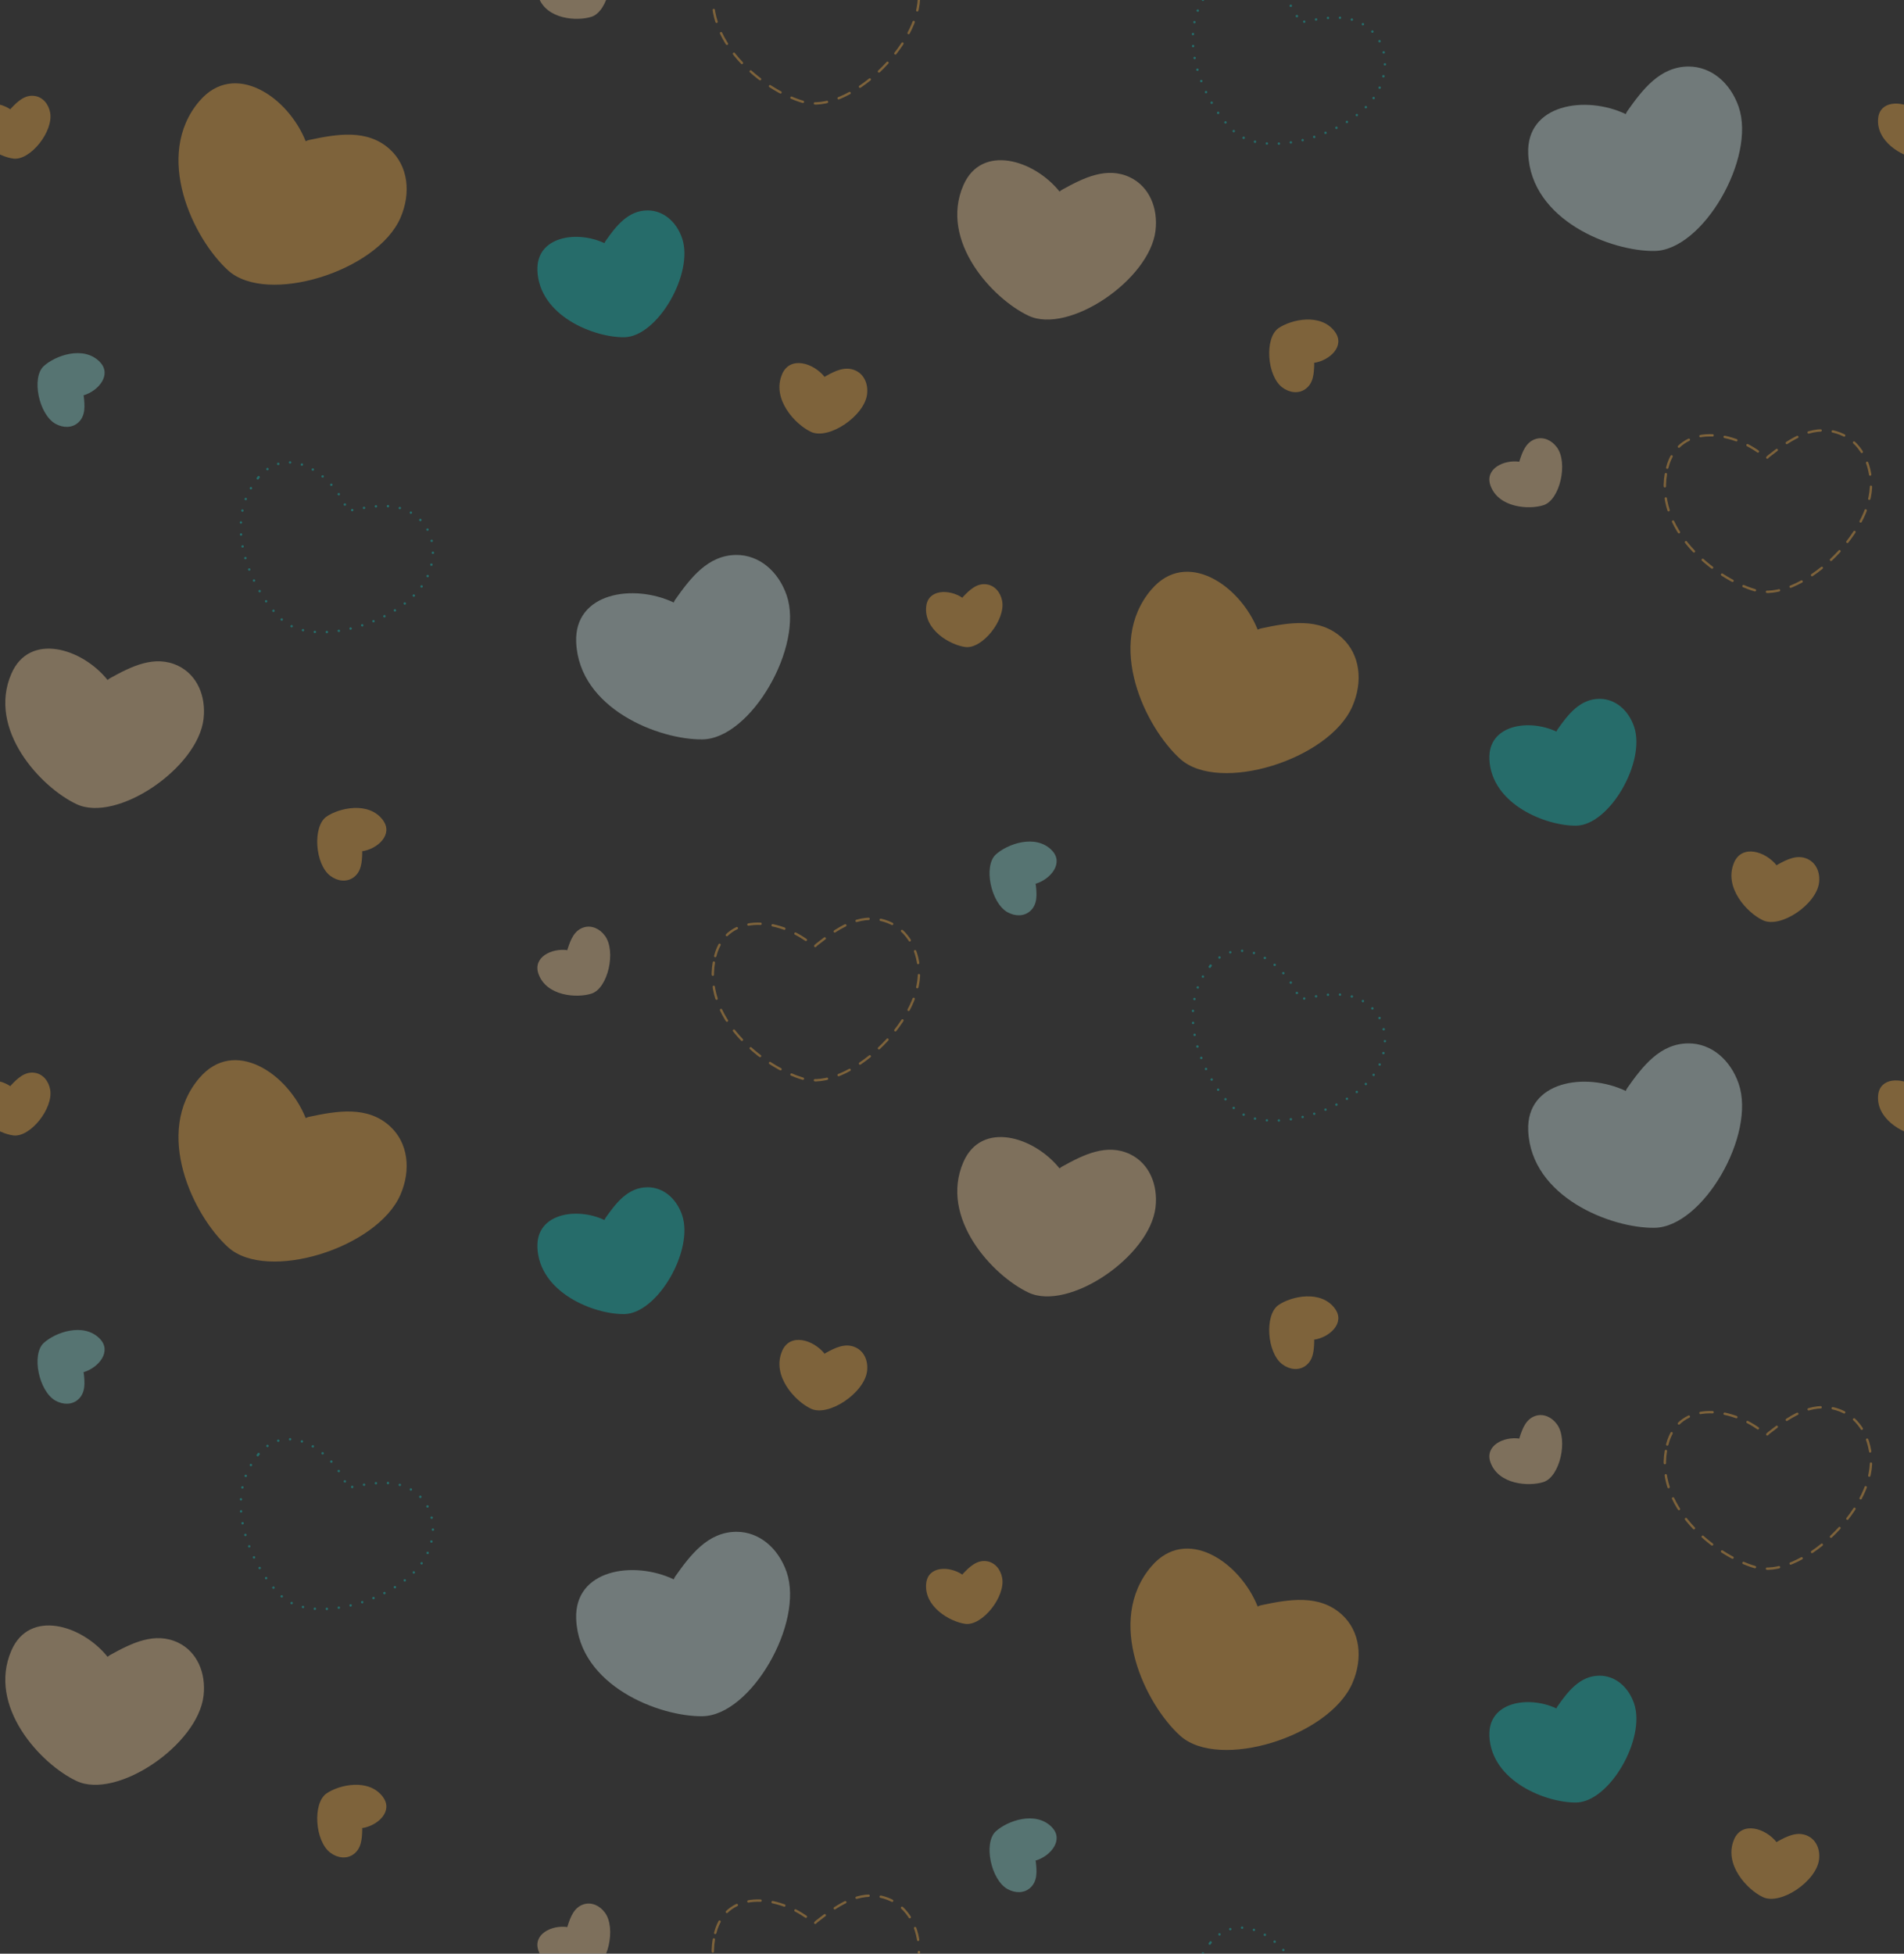 <svg viewBox="0 0 362.67 372.04" xmlns="http://www.w3.org/2000/svg" xmlns:xlink="http://www.w3.org/1999/xlink"><rect x="0" y="0" width="362.67" height="372.04" fill="#333333" stroke="none"/><clipPath id="a"><path d="m0 0h362.67v372.04h-362.67z"/></clipPath><g clip-path="url(#a)" opacity=".37"><path d="m330.3 350.28c1.52-3.51 5.95-2.16 8.11.53.06-.06.12-.11.2-.15 1.78-.99 3.76-1.99 5.74-1.04 1.6.76 2.37 2.55 2.14 4.48-.49 4.14-7.31 8.76-10.69 7.17-3.01-1.41-7.54-6.27-5.49-10.99z" fill="#ffb548"/><path d="m283.7 330.55c-.28-6.49 7.48-7.71 12.77-5.21.05-.13.1-.26.19-.39 1.99-2.83 4.27-5.83 7.99-5.85 3.01-.02 5.51 2.13 6.59 5.25 2.33 6.69-4.65 18.81-11 18.9-5.65.08-16.17-3.98-16.55-12.7z" fill="#10cfc9"/><path d="m283.9 278.47c-1.13-3.16 2.52-4.95 5.51-4.52 0-.07.01-.14.04-.22.55-1.7 1.22-3.53 3.05-4.11 1.48-.47 3.05.21 4.06 1.59 2.17 2.95.57 10-2.55 11.01-2.78.9-8.59.51-10.11-3.75z" fill="#ffd9a4"/><path d="m357.75 208.51c.35-3.32 4.39-3.35 6.89-1.67.03-.06.07-.12.13-.18 1.23-1.29 2.61-2.64 4.5-2.37 1.53.22 2.64 1.5 2.95 3.17.67 3.58-3.8 9.2-7.03 8.76-2.88-.39-7.91-3.25-7.44-7.71z" fill="#ffb548"/><path d="m291.09 215.3c-.39-9.44 10.9-11.2 18.59-7.55.07-.19.15-.38.28-.56 2.9-4.11 6.22-8.47 11.63-8.5 4.37-.02 8.01 3.12 9.58 7.65 3.37 9.73-6.8 27.35-16.03 27.47-8.22.11-23.52-5.81-24.05-18.51z" fill="#dcf5f3"/><path d="m317.57 275.08c2.22-8.67 12.95-7.18 18.93-1.77.11-.15.24-.3.41-.43 3.76-2.94 7.95-5.99 12.87-4.53 3.97 1.17 6.41 5.02 6.6 9.56.4 9.75-13.65 22.95-22.05 20.53-7.48-2.15-19.75-11.7-16.76-23.36z" style="fill:none;stroke:#ffb548;stroke-dasharray:0 0 2.32 2.32;stroke-width:.45;stroke-linecap:round;stroke-linejoin:round"/><path d="m219.32 298.28c6.61-7.76 16.83-.88 20.24 7.65.19-.1.4-.19.63-.24 5.31-1.13 11.12-2.15 15.42 1.79 3.48 3.18 4.05 8.33 1.98 13.07-4.46 10.17-25.42 16.65-32.8 9.98-6.58-5.94-14.35-21.83-5.47-32.26z" fill="#ffb548"/><path d="m102.57 371.49c-1.13-3.16 2.52-4.95 5.51-4.52 0-.07.01-.14.04-.22.55-1.7 1.22-3.53 3.05-4.11 1.48-.47 3.05.21 4.06 1.59 2.17 2.95.57 10-2.55 11.01-2.78.9-8.59.51-10.11-3.75z" fill="#ffd9a4"/><path d="m176.42 301.52c.35-3.32 4.39-3.35 6.89-1.67.03-.06.07-.12.13-.18 1.23-1.29 2.61-2.64 4.5-2.37 1.53.22 2.64 1.5 2.95 3.17.67 3.58-3.8 9.2-7.03 8.76-2.88-.39-7.91-3.25-7.44-7.71z" fill="#ffb548"/><path d="m200.36 347.96c2.33 2.39-.23 5.51-3.12 6.36.03.07.05.13.06.21.2 1.77.36 3.69-1.06 4.97-1.15 1.04-2.84 1.06-4.32.24-3.18-1.77-4.64-8.8-2.24-11 2.14-1.96 7.56-4 10.69-.78z" fill="#92e3de"/><path d="m109.75 308.31c-.39-9.44 10.9-11.2 18.59-7.55.07-.19.15-.38.28-.56 2.9-4.11 6.22-8.47 11.63-8.5 4.37-.02 8.01 3.12 9.58 7.65 3.37 9.73-6.8 27.35-16.03 27.47-8.22.11-23.52-5.81-24.05-18.51z" fill="#dcf5f3"/><path d="m136.23 368.09c2.22-8.67 12.95-7.18 18.93-1.77.11-.15.24-.3.41-.43 3.76-2.94 7.95-5.99 12.87-4.53 3.97 1.17 6.41 5.02 6.6 9.56.4 9.75-13.65 22.95-22.05 20.53-7.48-2.15-19.75-11.7-16.76-23.36z" style="fill:none;stroke:#ffb548;stroke-dasharray:0 0 2.32 2.32;stroke-width:.45;stroke-linecap:round;stroke-linejoin:round"/><path d="m230.6 369.9c5.59-6.51 14.18-.67 17.02 6.52.16-.08.33-.16.54-.2 4.48-.93 9.38-1.77 12.99 1.57 2.92 2.7 3.38 7.03 1.61 11.02-3.8 8.55-21.47 13.93-27.67 8.28-5.52-5.03-12-18.44-4.48-27.19z" style="fill:none;stroke-linecap:round;stroke-linejoin:round;stroke:#10cfc9;stroke-dasharray:0 2.29;stroke-width:.46"/><path d="m37.99 205.27c6.61-7.76 16.83-.88 20.24 7.65.19-.1.4-.19.63-.24 5.31-1.13 11.12-2.15 15.42 1.79 3.48 3.18 4.05 8.33 1.98 13.07-4.46 10.17-25.42 16.65-32.8 9.98-6.58-5.94-14.35-21.83-5.47-32.26z" fill="#ffb548"/><path d="m2.17 314.31c3.45-7.94 13.46-4.87 18.33 1.21.13-.13.28-.25.46-.35 4.03-2.23 8.51-4.5 12.97-2.36 3.61 1.73 5.35 5.77 4.84 10.13-1.11 9.37-16.53 19.81-24.18 16.22-6.81-3.2-17.05-14.19-12.42-24.85z" fill="#ffd9a4"/><path d="m72.95 342.22c1.99 2.7-.99 5.46-3.98 5.91.02.07.03.14.03.22-.04 1.79-.15 3.73-1.74 4.81-1.28.88-2.98.67-4.34-.35-2.93-2.2-3.42-9.41-.73-11.28 2.4-1.66 8.08-2.96 10.76.68z" fill="#ffb548"/><path d="m-4.92 208.51c.35-3.32 4.39-3.35 6.89-1.67.03-.06.07-.12.13-.18 1.23-1.29 2.61-2.64 4.5-2.37 1.53.22 2.64 1.5 2.95 3.17.67 3.58-3.8 9.2-7.03 8.76-2.88-.39-7.91-3.25-7.44-7.71z" fill="#ffb548"/><path d="m19.02 254.95c2.33 2.39-.23 5.51-3.12 6.36.03.07.05.13.06.21.2 1.77.36 3.69-1.06 4.97-1.15 1.04-2.84 1.06-4.32.24-3.18-1.77-4.64-8.8-2.24-11 2.14-1.96 7.56-4 10.69-.78z" fill="#92e3de"/><path d="m49.26 276.89c5.59-6.51 14.18-.67 17.02 6.52.16-.08.33-.16.54-.2 4.48-.93 9.38-1.77 12.99 1.57 2.92 2.7 3.38 7.03 1.61 11.02-3.8 8.55-21.47 13.93-27.67 8.28-5.52-5.03-12-18.44-4.48-27.19z" style="fill:none;stroke-linecap:round;stroke-linejoin:round;stroke:#10cfc9;stroke-dasharray:0 2.29;stroke-width:.46"/><path d="m330.3 164.26c1.52-3.51 5.95-2.16 8.11.53.06-.06.12-.11.2-.15 1.78-.99 3.76-1.99 5.74-1.04 1.6.76 2.37 2.55 2.14 4.48-.49 4.14-7.31 8.76-10.69 7.17-3.01-1.41-7.54-6.27-5.49-10.99z" fill="#ffb548"/><path d="m283.7 144.53c-.28-6.49 7.48-7.71 12.77-5.21.05-.13.1-.26.19-.39 1.99-2.83 4.27-5.83 7.99-5.85 3.01-.02 5.51 2.13 6.59 5.25 2.33 6.69-4.65 18.81-11 18.9-5.65.08-16.17-3.98-16.55-12.7z" fill="#10cfc9"/><path d="m283.9 92.45c-1.13-3.16 2.52-4.95 5.51-4.52 0-.07.01-.14.04-.22.55-1.7 1.22-3.53 3.05-4.11 1.48-.47 3.05.21 4.06 1.59 2.17 2.95.57 10-2.55 11.01-2.78.9-8.59.51-10.11-3.75z" fill="#ffd9a4"/><path d="m357.75 22.49c.35-3.32 4.39-3.35 6.89-1.67.03-.06.07-.12.13-.18 1.23-1.29 2.61-2.64 4.5-2.37 1.53.22 2.64 1.5 2.95 3.17.67 3.58-3.8 9.2-7.03 8.76-2.88-.39-7.91-3.25-7.44-7.71z" fill="#ffb548"/><path d="m291.09 29.28c-.39-9.44 10.9-11.2 18.59-7.55.07-.19.15-.38.28-.56 2.9-4.11 6.22-8.47 11.63-8.5 4.37-.02 8.01 3.12 9.58 7.65 3.37 9.73-6.8 27.35-16.03 27.47-8.22.11-23.52-5.81-24.05-18.51z" fill="#dcf5f3"/><path d="m317.57 89.06c2.22-8.67 12.95-7.18 18.93-1.77.11-.15.24-.3.41-.43 3.76-2.94 7.95-5.99 12.87-4.53 3.97 1.17 6.41 5.02 6.6 9.56.4 9.75-13.65 22.95-22.05 20.53-7.48-2.15-19.75-11.7-16.76-23.36z" style="fill:none;stroke:#ffb548;stroke-dasharray:0 0 2.32 2.32;stroke-width:.45;stroke-linecap:round;stroke-linejoin:round"/><path d="m219.32 112.26c6.61-7.76 16.83-.88 20.24 7.65.19-.1.4-.19.63-.24 5.31-1.13 11.12-2.15 15.42 1.79 3.48 3.18 4.05 8.33 1.98 13.07-4.46 10.17-25.42 16.65-32.8 9.98-6.58-5.94-14.35-21.83-5.47-32.26z" fill="#ffb548"/><path d="m183.5 221.3c3.45-7.94 13.46-4.87 18.33 1.21.13-.13.28-.25.46-.35 4.03-2.23 8.51-4.5 12.97-2.36 3.61 1.73 5.35 5.77 4.84 10.13-1.11 9.37-16.53 19.81-24.18 16.22-6.81-3.2-17.05-14.19-12.42-24.85z" fill="#ffd9a4"/><path d="m148.97 257.27c1.52-3.51 5.95-2.16 8.11.53.06-.06.12-.11.2-.15 1.78-.99 3.76-1.99 5.74-1.04 1.6.76 2.37 2.55 2.14 4.48-.49 4.14-7.31 8.76-10.69 7.17-3.01-1.41-7.54-6.27-5.49-10.99z" fill="#ffb548"/><path d="m102.37 237.54c-.28-6.49 7.48-7.71 12.77-5.21.05-.13.1-.26.19-.39 1.99-2.83 4.27-5.83 7.99-5.85 3.01-.02 5.51 2.13 6.59 5.25 2.33 6.69-4.65 18.81-11 18.9-5.65.08-16.17-3.98-16.55-12.7z" fill="#10cfc9"/><path d="m254.28 249.21c1.99 2.7-.99 5.46-3.98 5.91.02.07.03.14.03.22-.04 1.79-.15 3.73-1.74 4.81-1.28.88-2.98.67-4.34-.35-2.93-2.2-3.42-9.41-.73-11.28 2.4-1.66 8.08-2.96 10.76.68z" fill="#ffb548"/><path d="m102.57 185.46c-1.13-3.16 2.52-4.95 5.51-4.52 0-.07.01-.14.04-.22.55-1.7 1.22-3.53 3.05-4.11 1.48-.47 3.05.21 4.06 1.59 2.17 2.95.57 10-2.55 11.01-2.78.9-8.59.51-10.11-3.75z" fill="#ffd9a4"/><path d="m176.42 115.5c.35-3.32 4.39-3.35 6.89-1.67.03-.06.07-.12.13-.18 1.23-1.29 2.61-2.64 4.5-2.37 1.53.22 2.64 1.5 2.95 3.17.67 3.58-3.8 9.2-7.03 8.76-2.88-.39-7.91-3.25-7.44-7.71z" fill="#ffb548"/><path d="m200.36 161.94c2.33 2.39-.23 5.51-3.12 6.36.03.07.05.13.06.21.2 1.77.36 3.69-1.06 4.97-1.15 1.04-2.84 1.06-4.32.24-3.18-1.77-4.64-8.8-2.24-11 2.14-1.96 7.56-4 10.69-.78z" fill="#92e3de"/><path d="m109.75 122.29c-.39-9.44 10.9-11.2 18.59-7.55.07-.19.15-.38.28-.56 2.9-4.11 6.22-8.47 11.63-8.5 4.37-.02 8.01 3.12 9.58 7.65 3.37 9.73-6.8 27.35-16.03 27.47-8.22.11-23.52-5.81-24.05-18.51z" fill="#dcf5f3"/><path d="m136.23 182.07c2.22-8.67 12.95-7.18 18.93-1.77.11-.15.24-.3.41-.43 3.76-2.94 7.95-5.99 12.87-4.53 3.97 1.17 6.41 5.02 6.6 9.56.4 9.75-13.65 22.95-22.05 20.53-7.48-2.15-19.75-11.7-16.76-23.36z" style="fill:none;stroke:#ffb548;stroke-dasharray:0 0 2.32 2.32;stroke-width:.45;stroke-linecap:round;stroke-linejoin:round"/><path d="m230.6 183.88c5.59-6.51 14.18-.67 17.02 6.52.16-.08.33-.16.54-.2 4.48-.93 9.38-1.77 12.99 1.57 2.92 2.7 3.38 7.03 1.61 11.02-3.8 8.55-21.47 13.93-27.67 8.28-5.52-5.03-12-18.44-4.48-27.19z" style="fill:none;stroke-linecap:round;stroke-linejoin:round;stroke:#10cfc9;stroke-dasharray:0 2.29;stroke-width:.46"/><path d="m37.99 19.25c6.61-7.76 16.83-.88 20.24 7.65.19-.1.4-.19.63-.24 5.31-1.13 11.12-2.15 15.42 1.79 3.48 3.18 4.05 8.33 1.98 13.07-4.46 10.17-25.42 16.65-32.8 9.98-6.58-5.94-14.35-21.83-5.47-32.26z" fill="#ffb548"/><path d="m2.17 128.29c3.45-7.94 13.46-4.87 18.33 1.21.13-.13.28-.25.46-.35 4.03-2.23 8.51-4.5 12.97-2.36 3.61 1.73 5.35 5.77 4.84 10.13-1.11 9.37-16.53 19.81-24.18 16.22-6.81-3.2-17.05-14.19-12.42-24.85z" fill="#ffd9a4"/><path d="m72.95 156.2c1.99 2.7-.99 5.46-3.98 5.91.02.07.03.14.03.22-.04 1.79-.15 3.73-1.74 4.81-1.28.88-2.98.67-4.34-.35-2.93-2.2-3.42-9.41-.73-11.28 2.4-1.66 8.08-2.96 10.76.68z" fill="#ffb548"/><path d="m-4.92 22.49c.35-3.32 4.39-3.35 6.89-1.67.03-.06.07-.12.13-.18 1.23-1.29 2.61-2.64 4.5-2.37 1.53.22 2.64 1.5 2.95 3.17.67 3.58-3.8 9.2-7.03 8.76-2.88-.39-7.91-3.25-7.44-7.71z" fill="#ffb548"/><path d="m19.02 68.93c2.33 2.39-.23 5.51-3.12 6.36.03.07.05.13.06.21.2 1.77.36 3.69-1.06 4.97-1.15 1.04-2.84 1.06-4.32.24-3.18-1.77-4.64-8.8-2.24-11 2.14-1.96 7.56-4 10.69-.78z" fill="#92e3de"/><path d="m49.26 90.87c5.59-6.51 14.18-.67 17.02 6.52.16-.08.33-.16.54-.2 4.48-.93 9.38-1.77 12.99 1.57 2.92 2.7 3.38 7.03 1.61 11.02-3.8 8.55-21.47 13.93-27.67 8.28-5.52-5.03-12-18.44-4.48-27.19z" style="fill:none;stroke-linecap:round;stroke-linejoin:round;stroke:#10cfc9;stroke-dasharray:0 2.29;stroke-width:.46"/><path d="m183.5 35.28c3.45-7.94 13.46-4.87 18.33 1.21.13-.13.28-.25.46-.35 4.03-2.23 8.51-4.5 12.97-2.36 3.61 1.73 5.35 5.77 4.84 10.13-1.11 9.37-16.53 19.81-24.18 16.22-6.81-3.2-17.05-14.19-12.42-24.85z" fill="#ffd9a4"/><path d="m148.97 71.25c1.52-3.51 5.95-2.16 8.11.53.06-.06.12-.11.2-.15 1.78-.99 3.76-1.99 5.74-1.04 1.6.76 2.37 2.55 2.14 4.48-.49 4.14-7.31 8.76-10.69 7.17-3.01-1.41-7.54-6.27-5.49-10.99z" fill="#ffb548"/><path d="m102.37 51.52c-.28-6.49 7.48-7.71 12.77-5.21.05-.13.1-.26.19-.39 1.99-2.83 4.27-5.83 7.99-5.85 3.01-.02 5.51 2.13 6.59 5.25 2.33 6.69-4.65 18.81-11 18.9-5.65.08-16.17-3.98-16.55-12.7z" fill="#10cfc9"/><path d="m254.28 63.19c1.99 2.7-.99 5.46-3.98 5.91.02.07.03.14.03.22-.04 1.79-.15 3.73-1.74 4.81-1.28.88-2.98.67-4.34-.35-2.93-2.2-3.42-9.41-.73-11.28 2.4-1.66 8.08-2.96 10.76.68z" fill="#ffb548"/><path d="m102.57-.56c-1.13-3.16 2.52-4.95 5.51-4.52 0-.07.01-.14.04-.22.55-1.7 1.22-3.53 3.05-4.11 1.48-.47 3.05.21 4.06 1.59 2.17 2.95.57 10-2.55 11.01-2.78.9-8.59.51-10.11-3.75z" fill="#ffd9a4"/><g fill="none" stroke-linecap="round" stroke-linejoin="round"><path d="m136.23-3.95c2.22-8.67 12.95-7.18 18.93-1.77.11-.15.24-.3.41-.43 3.76-2.94 7.95-5.99 12.87-4.53 3.97 1.17 6.41 5.02 6.6 9.56.4 9.75-13.65 22.95-22.05 20.53-7.48-2.15-19.75-11.7-16.76-23.36z" stroke="#ffb548" stroke-dasharray="0 0 2.32 2.32" stroke-width=".45"/><path d="m230.6-2.14c5.59-6.51 14.18-.67 17.02 6.52.16-.08.33-.16.54-.2 4.48-.93 9.38-1.77 12.99 1.57 2.92 2.7 3.38 7.03 1.61 11.02-3.8 8.55-21.47 13.93-27.67 8.28-5.52-5.03-12-18.44-4.48-27.19z" stroke="#10cfc9" stroke-dasharray="0 2.29" stroke-width=".46"/></g></g></svg>